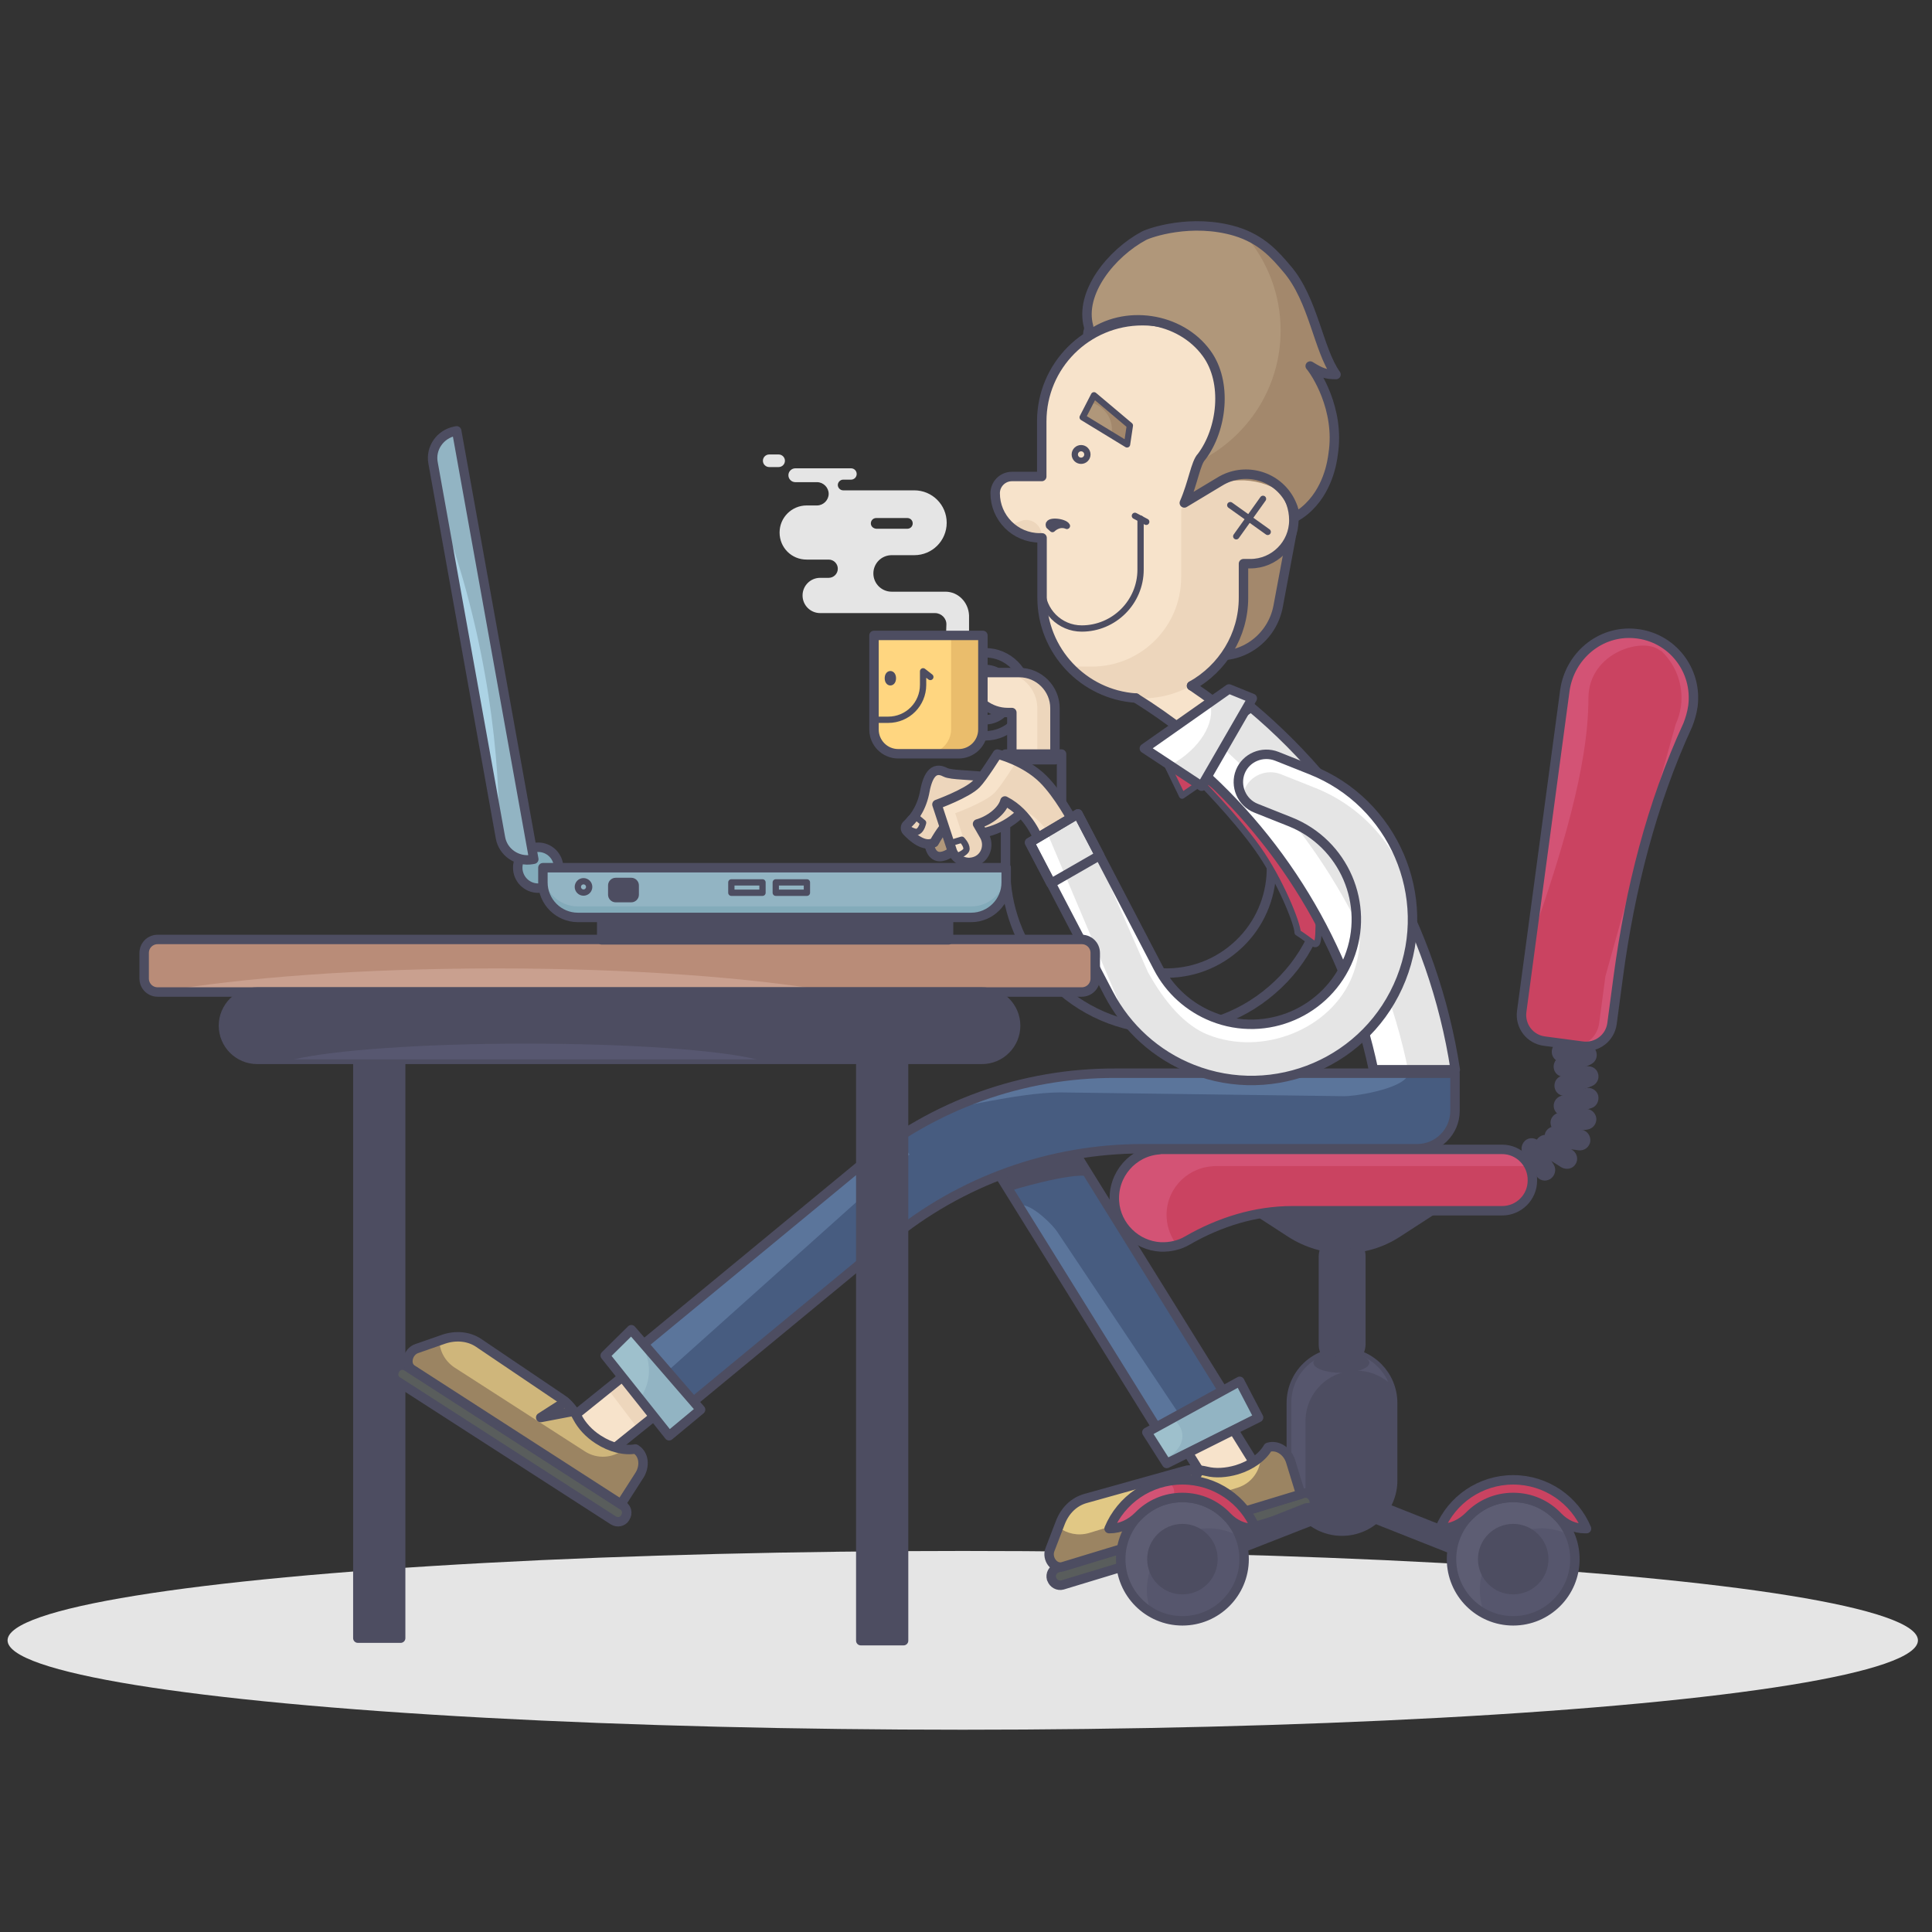 <?xml version="1.0" encoding="UTF-8" standalone="no"?>
<!DOCTYPE svg PUBLIC "-//W3C//DTD SVG 1.1//EN" "http://www.w3.org/Graphics/SVG/1.1/DTD/svg11.dtd">
<svg width="100%" height="100%" viewBox="0 0 1000 1000" version="1.1" xmlns="http://www.w3.org/2000/svg" xmlns:xlink="http://www.w3.org/1999/xlink" xml:space="preserve" xmlns:serif="http://www.serif.com/" style="fill-rule:evenodd;clip-rule:evenodd;stroke-linecap:round;stroke-linejoin:round;stroke-miterlimit:10;">
    <rect x="0" y="0" width="1000" height="1000" fill="#333333" stroke="none"/>
    <g id="XMLID_173_" transform="matrix(1.629,0,0,1.629,-316.182,-308.528)">
        <ellipse cx="500" cy="710.6" rx="303.5" ry="28.4" style="fill:rgb(229,229,229);"/>
    </g>
    <g id="XMLID_12_" transform="matrix(1.629,0,0,1.629,-316.182,-308.528)">
        <path d="M620.5,675.9C629.4,675.9 636.6,668.7 636.6,659.8L636.6,635.2C636.6,626.3 629.4,619.1 620.5,619.1C611.6,619.1 604.4,626.3 604.4,635.2L604.4,659.8C604.4,668.7 611.6,675.9 620.5,675.9Z" style="fill:none;fill-rule:nonzero;stroke:rgb(77,77,97);stroke-width:3px;"/>
    </g>
    <g id="XMLID_83_" transform="matrix(1.629,0,0,1.629,-316.182,-308.528)">
        <path d="M620.5,675.9C629.4,675.9 636.6,668.7 636.6,659.8L636.6,635.2C636.6,626.3 629.4,619.1 620.5,619.1C611.6,619.1 604.4,626.3 604.4,635.2L604.4,659.8C604.4,668.7 611.6,675.9 620.5,675.9Z" style="fill:rgb(77,77,97);fill-rule:nonzero;"/>
    </g>
    <g id="XMLID_169_" transform="matrix(1.629,0,0,1.629,-316.182,-308.528)">
        <path d="M608.9,665.6L608.9,641C608.9,632.1 616.1,624.9 625,624.9C628.9,624.9 632.4,626.3 635.2,628.5C632.7,622.9 627.1,619 620.5,619C611.6,619 604.4,626.2 604.4,635.1L604.4,659.7C604.4,664.8 606.7,669.3 610.4,672.2C609.4,670.3 608.9,668 608.9,665.6Z" style="fill:rgb(86,86,109);fill-rule:nonzero;"/>
    </g>
    <g id="XMLID_162_" transform="matrix(1.629,0,0,1.629,-316.182,-308.528)">
        <ellipse cx="620.3" cy="622.4" rx="8.9" ry="3.2" style="fill:rgb(77,77,97);"/>
    </g>
    <g id="XMLID_159_" transform="matrix(1.629,0,0,1.629,-316.182,-308.528)">
        <path d="M620.5,622.4C623.8,622.4 626.5,619.7 626.5,616.4L626.5,588.7C626.5,585.9 624.2,583.6 621.4,583.6L619.7,583.6C616.9,583.6 614.6,585.9 614.6,588.7L614.6,616.4C614.5,619.7 617.2,622.4 620.5,622.4Z" style="fill:rgb(77,77,97);fill-rule:nonzero;"/>
    </g>
    <g id="XMLID_11_" transform="matrix(1.629,0,0,1.629,-316.182,-308.528)">
        <path d="M620.5,622.4C623.8,622.4 626.5,619.7 626.5,616.4L626.5,588.6C626.5,585.8 624.3,583.6 621.5,583.6L619.6,583.6C616.8,583.6 614.6,585.8 614.6,588.6L614.6,616.4C614.5,619.7 617.2,622.4 620.5,622.4Z" style="fill:none;fill-rule:nonzero;stroke:rgb(77,77,97);stroke-width:3px;"/>
    </g>
    <g id="XMLID_121_" transform="matrix(1.629,0,0,1.629,-316.182,-308.528)">
        <path d="M494.5,377.4L477.4,377.4C474.2,377.4 471.6,374.8 471.6,371.6C471.6,368.4 474.2,365.8 477.4,365.8L484.6,365.8C490.3,365.8 494.9,361.2 494.9,355.5C494.9,349.8 490.3,345.2 484.6,345.2L462,345.2C461.1,345.2 460.3,344.4 460.3,343.5C460.3,342.6 461.1,341.8 462,341.8L464.5,341.8C465.5,341.8 466.3,341 466.3,340C466.3,339 465.5,338.2 464.5,338.2L446.8,338.2C445.6,338.2 444.6,339.2 444.6,340.4C444.6,341.6 445.6,342.6 446.8,342.6L453.7,342.6C455.7,342.6 457.4,344.3 457.4,346.3C457.4,348.3 455.7,350 453.7,350L450.4,350C445.7,350 441.8,353.8 441.8,358.6C441.8,363.4 445.6,367.2 450.4,367.2L457.4,367.2C459,367.2 460.3,368.5 460.3,370.1C460.3,371.7 459,373 457.4,373L454.7,373C451.6,373 449.1,375.5 449.1,378.6C449.1,381.7 451.6,384.2 454.7,384.2L491.2,384.2C493.2,384.2 494.9,385.9 494.8,387.9L494.7,390.7L502,390.7L502,384.9C501.8,380.7 498.5,377.4 494.5,377.4ZM470.8,355.7C470.8,354.8 471.5,354 472.5,354L482.4,354C483.3,354 484.1,354.7 484.1,355.7C484.1,356.6 483.4,357.4 482.4,357.4L472.5,357.4C471.5,357.3 470.8,356.6 470.8,355.7Z" style="fill:rgb(229,229,229);fill-rule:nonzero;"/>
    </g>
    <g id="XMLID_164_" transform="matrix(1.629,0,0,1.629,-316.182,-308.528)">
        <path d="M441.5,337.8L438.5,337.8C437.4,337.8 436.5,336.9 436.5,335.8C436.5,334.7 437.4,333.8 438.5,333.8L441.5,333.8C442.6,333.8 443.5,334.7 443.5,335.8C443.5,336.9 442.6,337.8 441.5,337.8Z" style="fill:rgb(229,229,229);fill-rule:nonzero;"/>
    </g>
    <g id="XMLID_143_">
        <g id="XMLID_4_" transform="matrix(1.629,0,0,1.629,-316.182,-308.528)">
            <path d="M682.2,562.9L678,556C677.1,554.5 677.6,552.5 679.1,551.5C680.6,550.6 682.6,551.1 683.6,552.6L687.8,559.5C688.7,561 688.2,563 686.7,564C685.1,565 683.1,564.5 682.2,562.9Z" style="fill:rgb(77,77,97);fill-rule:nonzero;"/>
        </g>
        <g transform="matrix(1.629,0,0,1.629,-316.182,-308.528)">
            <path d="M690.2,560.3L683.4,556C681.9,555 681.4,553 682.4,551.5C683.4,550 685.4,549.5 686.9,550.5L693.7,554.8C695.2,555.8 695.7,557.8 694.7,559.3C693.8,560.8 691.8,561.2 690.2,560.3Z" style="fill:rgb(77,77,97);fill-rule:nonzero;"/>
        </g>
        <g transform="matrix(1.629,0,0,1.629,-316.182,-308.528)">
            <path d="M695.7,554.9L687.7,553.8C685.9,553.6 684.7,551.9 684.9,550.1C685.1,548.3 686.8,547.1 688.6,547.3L696.6,548.4C698.4,548.6 699.6,550.3 699.4,552.1C699.1,553.9 697.5,555.1 695.7,554.9Z" style="fill:rgb(77,77,97);fill-rule:nonzero;"/>
        </g>
        <g transform="matrix(1.629,0,0,1.629,-316.182,-308.528)">
            <path d="M698.5,548.3L690.5,549.4C688.7,549.7 687.1,548.4 686.8,546.6C686.5,544.8 687.8,543.2 689.6,542.9L697.6,541.8C699.4,541.5 701,542.8 701.3,544.6C701.5,546.4 700.3,548 698.5,548.3Z" style="fill:rgb(77,77,97);fill-rule:nonzero;"/>
        </g>
        <g transform="matrix(1.629,0,0,1.629,-316.182,-308.528)">
            <path d="M699.7,541.5L692,543.9C690.3,544.4 688.5,543.5 687.9,541.7C687.4,540 688.3,538.2 690.1,537.6L697.8,535.2C699.5,534.7 701.3,535.6 701.9,537.4C702.3,539.2 701.4,541 699.7,541.5Z" style="fill:rgb(77,77,97);fill-rule:nonzero;"/>
        </g>
        <g transform="matrix(1.629,0,0,1.629,-316.182,-308.528)">
            <path d="M699.9,534.5L692.4,537.4C690.7,538 688.8,537.2 688.2,535.5C687.6,533.8 688.4,531.9 690.1,531.3L697.6,528.4C699.3,527.8 701.2,528.6 701.8,530.3C702.4,532 701.6,533.8 699.9,534.5Z" style="fill:rgb(77,77,97);fill-rule:nonzero;"/>
        </g>
        <g transform="matrix(1.629,0,0,1.629,-316.182,-308.528)">
            <path d="M699.7,527.5L692.5,531.2C690.9,532 688.9,531.4 688.1,529.8C687.3,528.2 687.9,526.2 689.5,525.4L696.7,521.7C698.3,520.9 700.3,521.5 701.1,523.1C701.9,524.7 701.3,526.7 699.7,527.5Z" style="fill:rgb(77,77,97);fill-rule:nonzero;"/>
        </g>
        <g id="XMLID_3_" transform="matrix(1.629,0,0,1.629,-316.182,-308.528)">
            <path d="M699.1,522.8L691.9,526.5C690.3,527.3 688.3,526.7 687.5,525.1C686.7,523.5 687.3,521.5 688.9,520.7L696.1,517C697.7,516.2 699.7,516.8 700.5,518.4C701.3,520 700.7,522 699.1,522.8Z" style="fill:rgb(77,77,97);fill-rule:nonzero;"/>
        </g>
    </g>
    <g id="XMLID_112_" transform="matrix(1.629,0,0,1.629,-316.182,-308.528)">
        <path d="M507.1,396.8C499.8,396.8 493.9,402.7 493.9,410C493.9,417.3 499.8,423.2 507.1,423.2C514.4,423.2 520.3,417.3 520.3,410C520.3,402.7 514.4,396.8 507.1,396.8ZM507.1,418.1C502.7,418.1 499.1,414.5 499.1,410.1C499.1,405.7 502.7,402.1 507.1,402.1C511.5,402.1 515.1,405.7 515.1,410.1C515.1,414.5 511.5,418.1 507.1,418.1Z" style="fill:none;fill-rule:nonzero;stroke:rgb(77,77,97);stroke-width:3px;"/>
    </g>
    <g id="XMLID_105_" transform="matrix(1.629,0,0,1.629,-316.182,-308.528)">
        <path d="M518,403.1L506.6,403.1C503.6,403.1 501.6,406.3 503.1,409C505.2,413 509.5,415.8 514.4,415.8L515.7,415.8L515.7,430.8L529.4,430.8L529.4,414.4C529.3,408.2 524.2,403.1 518,403.1Z" style="fill:rgb(247,227,203);fill-rule:nonzero;"/>
    </g>
    <g id="XMLID_114_" transform="matrix(1.629,0,0,1.629,-316.182,-308.528)">
        <path d="M518,403.1L512.3,403.1C518.6,403.1 523.7,408.2 523.7,414.5L523.7,430.9L529.4,430.9L529.4,414.5C529.3,408.2 524.2,403.1 518,403.1Z" style="fill:rgb(237,214,188);fill-rule:nonzero;"/>
    </g>
    <g id="XMLID_108_" transform="matrix(1.629,0,0,1.629,-316.182,-308.528)">
        <path d="M518,403.1L505.1,403.1C503,403.1 501.6,405.1 502.2,407C503.9,412.1 508.7,415.8 514.3,415.8L515.6,415.8L515.6,430.8L529.3,430.8L529.3,414.4C529.3,408.2 524.2,403.1 518,403.1Z" style="fill:none;fill-rule:nonzero;stroke:rgb(77,77,97);stroke-width:3px;"/>
    </g>
    <g id="XMLID_5_" transform="matrix(1.629,0,0,1.629,-316.182,-308.528)">
        <path d="M479.5,428.9L498.7,428.9C502.9,428.9 506.4,425.5 506.4,421.2L506.4,391.3L471.8,391.3L471.8,421.2C471.8,425.4 475.2,428.9 479.5,428.9Z" style="fill:rgb(255,214,128);fill-rule:nonzero;"/>
    </g>
    <g id="XMLID_93_" transform="matrix(1.629,0,0,1.629,-316.182,-308.528)">
        <path d="M471.8,418.1L476.3,418.1C482.5,418.1 487.4,413.1 487.4,407L487.4,402.7L489.7,404.5" style="fill:none;fill-rule:nonzero;stroke:rgb(77,77,97);stroke-width:2px;"/>
    </g>
    <g id="XMLID_122_" transform="matrix(1.629,0,0,1.629,-316.182,-308.528)">
        <path d="M496.3,391.2L496.3,421.1C496.3,425.3 492.9,428.8 488.6,428.8L498.6,428.8C502.8,428.8 506.3,425.4 506.3,421.1L506.3,391.2L496.3,391.2Z" style="fill:rgb(234,189,108);fill-rule:nonzero;"/>
    </g>
    <g id="XMLID_104_" transform="matrix(1.629,0,0,1.629,-316.182,-308.528)">
        <path d="M479.5,428.9L498.7,428.9C502.9,428.9 506.4,425.5 506.4,421.2L506.4,391.3L471.8,391.3L471.8,421.2C471.8,425.4 475.2,428.9 479.5,428.9Z" style="fill:none;fill-rule:nonzero;stroke:rgb(77,77,97);stroke-width:3px;"/>
    </g>
    <g id="XMLID_98_" transform="matrix(1.629,0,0,1.629,-316.182,-308.528)">
        <path d="M564.7,431.9L569.7,442.2L577.1,437.1L564.7,431.9Z" style="fill:rgb(202,67,97);fill-rule:nonzero;"/>
    </g>
    <g id="XMLID_101_" transform="matrix(1.629,0,0,1.629,-316.182,-308.528)">
        <path d="M564.7,431.9L569.7,442.2L577.1,437.1L564.7,431.9Z" style="fill:none;fill-rule:nonzero;stroke:rgb(77,77,97);stroke-width:2px;"/>
    </g>
    <g id="XMLID_79_" transform="matrix(-1.384,0.86,-0.86,-1.384,1901.96,1068.96)">
        <rect x="552.1" y="562.9" width="16.1" height="108.1" style="fill:rgb(247,227,203);"/>
    </g>
    <g id="XMLID_49_" transform="matrix(-1.384,0.86,-0.86,-1.384,1901.96,1068.96)">
        <rect x="552.1" y="562.9" width="16.1" height="108.1" style="fill:none;stroke:rgb(77,77,97);stroke-width:3px;"/>
    </g>
    <g id="XMLID_50_" transform="matrix(1.629,0,0,1.629,-316.182,-308.528)">
        <path d="M375.6,640L481.5,554.8L491.7,567.1L385.8,652.4L375.6,640Z" style="fill:rgb(247,227,203);fill-rule:nonzero;"/>
    </g>
    <g id="XMLID_138_" transform="matrix(1.629,0,0,1.629,-316.182,-308.528)">
        <path d="M387.2,630.7L396.9,643.5L406.5,636L396.8,622.9L387.2,630.7Z" style="fill:rgb(237,214,188);fill-rule:nonzero;"/>
    </g>
    <g id="XMLID_77_" transform="matrix(1.629,0,0,1.629,-316.182,-308.528)">
        <path d="M375.6,640L481.5,554.8L491.7,567.1L385.8,652.4L375.6,640Z" style="fill:none;fill-rule:nonzero;stroke:rgb(77,77,97);stroke-width:3px;"/>
    </g>
    <g id="XMLID_64_" transform="matrix(1.629,0,0,1.629,-316.182,-308.528)">
        <path d="M603.5,431.9L595.9,423.1C592.7,419.4 587.1,419 583.4,422.1C579.6,425.3 579.2,431 582.4,434.7L590,443.5C602,457.4 600.5,478.5 586.5,490.5C572.6,502.5 551.5,501 539.5,487C534.3,480.9 531.4,473.2 531.4,465.2L531.4,429L513.6,429L513.6,465.3C513.6,477.6 518,489.4 526,498.7C544.5,520.1 576.8,522.5 598.2,504C619.6,485.7 621.9,453.3 603.5,431.9Z" style="fill:none;fill-rule:nonzero;stroke:rgb(77,77,97);stroke-width:3px;"/>
    </g>
    <g id="XMLID_102_" transform="matrix(1.629,0,0,1.629,-316.182,-308.528)">
        <path d="M574.8,437.1C574.8,437.1 586.3,448.6 593.7,459C601,469.3 606.4,483 606.4,485.7C610.6,488.4 611.7,489.9 612.4,489.2C613.1,488.5 613.1,484.5 613.1,481C613.1,477.4 580.6,433.2 574.8,437.1Z" style="fill:rgb(202,67,97);fill-rule:nonzero;"/>
    </g>
    <g id="XMLID_103_" transform="matrix(1.629,0,0,1.629,-316.182,-308.528)">
        <path d="M574.8,437.1C574.8,437.1 586.3,448.6 593.7,459C601,469.3 606.4,483 606.4,485.7C610.6,488.4 611.7,489.9 612.4,489.2C613.1,488.5 613.1,484.5 613.1,481C613.1,477.4 580.6,433.2 574.8,437.1Z" style="fill:none;fill-rule:nonzero;stroke:rgb(77,77,97);stroke-width:2px;"/>
    </g>
    <g id="XMLID_135_" transform="matrix(1.629,0,0,1.629,-316.182,-308.528)">
        <path d="M609.8,669.3L531.7,693C530.3,693.4 528.8,692.6 528.3,691.2L528.2,691C527.8,689.6 528.6,688.1 530,687.6L608.1,663.9C609.5,663.5 611,664.3 611.5,665.7L611.6,665.9C612,667.4 611.2,668.9 609.8,669.3Z" style="fill:rgb(89,93,92);fill-rule:nonzero;"/>
    </g>
    <g id="XMLID_134_" transform="matrix(1.629,0,0,1.629,-316.182,-308.528)">
        <path d="M609.8,669.3L531.7,693C530.3,693.4 528.8,692.6 528.3,691.2L528.2,691C527.8,689.6 528.6,688.1 530,687.6L608.1,663.9C609.5,663.5 611,664.3 611.5,665.7L611.6,665.9C612,667.4 611.2,668.9 609.8,669.3Z" style="fill:none;fill-rule:nonzero;stroke:rgb(77,77,97);stroke-width:3px;"/>
    </g>
    <g id="XMLID_133_" transform="matrix(1.629,0,0,1.629,-316.182,-308.528)">
        <path d="M597.3,649.2L597,649.3C595.3,652.3 591.7,655 587.1,656.4C583.7,657.4 580.3,657.6 577.5,656.9C575,656.3 572.4,656.2 569.9,656.9L539.1,665.5C535.4,666.5 532.5,669.3 531,673.2L527.7,681.8C526.6,684.7 529.1,688 531.8,687.2L607.4,664.2L604.2,653.8C603.2,650.5 600.1,648.5 597.3,649.2Z" style="fill:rgb(155,132,98);fill-rule:nonzero;"/>
    </g>
    <g id="XMLID_132_" transform="matrix(1.629,0,0,1.629,-316.182,-308.528)">
        <path d="M531,673.3L530.5,674.7C533.1,676.7 536.6,677.5 540.1,676.5L587.3,662.1C591.8,660.7 594.6,656.7 594.7,652.2C592.8,654 590.2,655.5 587.2,656.4C583.8,657.4 580.4,657.6 577.6,656.9C575.1,656.3 572.5,656.2 570,656.9L539.2,665.5C535.4,666.5 532.5,669.3 531,673.3Z" style="fill:rgb(225,200,133);fill-rule:nonzero;"/>
    </g>
    <g id="XMLID_131_" transform="matrix(1.629,0,0,1.629,-316.182,-308.528)">
        <path d="M597.3,649.2L597,649.3C595.3,652.3 591.7,655 587.1,656.4C583.7,657.4 580.3,657.6 577.5,656.9C575,656.3 572.4,656.2 569.9,656.9L539.1,665.5C535.4,666.5 532.5,669.3 531,673.2L527.7,681.8C526.6,684.7 529.1,688 531.8,687.2L607.4,664.2L604.2,653.8C603.2,650.5 600.1,648.5 597.3,649.2Z" style="fill:none;fill-rule:nonzero;stroke:rgb(77,77,97);stroke-width:3px;"/>
    </g>
    <g id="XMLID_100_" transform="matrix(1.629,0,0,1.629,-316.182,-308.528)">
        <path d="M569.9,665.9L575.2,656.5L571.2,656.6L569.9,665.9Z" style="fill:none;fill-rule:nonzero;stroke:rgb(77,77,97);stroke-width:3px;"/>
    </g>
    <g id="XMLID_7_" transform="matrix(1.629,0,0,1.629,-316.182,-308.528)">
        <path d="M555,411.2C597.6,437.8 626.9,480.7 636.7,529.3L650.5,529.3C642.7,479.7 614.6,435.5 572.7,407.3" style="fill:rgb(247,227,203);fill-rule:nonzero;"/>
    </g>
    <g id="XMLID_10_" transform="matrix(1.629,0,0,1.629,-316.182,-308.528)">
        <path d="M638.1,581.1L649.2,573.9L593.1,573.9L604.2,581.1C614.6,587.8 627.8,587.8 638.1,581.1Z" style="fill:none;fill-rule:nonzero;stroke:rgb(77,77,97);stroke-width:3px;"/>
    </g>
    <g id="XMLID_2_" transform="matrix(1.629,0,0,1.629,-316.182,-308.528)">
        <path d="M638.1,581.1L649.2,573.9L593.1,573.9L604.2,581.1C614.6,587.8 627.8,587.8 638.1,581.1Z" style="fill:rgb(77,77,97);fill-rule:nonzero;"/>
    </g>
    <g id="XMLID_26_" transform="matrix(1.629,0,0,1.629,-316.182,-308.528)">
        <path d="M569.5,408.8C581,404 589.2,392.6 589.2,379.3L589.2,368.5L591.4,368.5C599,368.5 605.2,362.3 605.2,354.7C605.2,347.1 599.9,340 592.2,340L588.5,340.3L589.1,323.3C589.1,305.6 574.8,291.3 557.1,291.3C539.4,291.3 525.1,305.6 525.1,323.3L525.1,340.8L515.6,340.8C512.7,340.8 510.3,343.2 510.3,346.1C510.3,353.9 516.6,360.3 524.5,360.3L525.2,360.3L525.2,379.3C525.2,396.2 538.4,410.1 555,411.2" style="fill:rgb(247,227,203);fill-rule:nonzero;"/>
    </g>
    <g id="XMLID_1_" transform="matrix(1.629,0,0,1.629,-316.182,-308.528)">
        <path d="M671.4,554.6L563.5,554.6C563.1,554.6 562.8,554.6 562.4,554.7C554.1,555.3 547.6,562.6 548.2,571.2C548.7,578.9 555.1,585.2 562.9,585.6C566,585.7 568.9,585 571.3,583.6C581.5,577.7 592.9,574.1 604.8,574.1L671.4,574.1C676.7,574.1 681,569.8 681,564.5C681.1,559 676.7,554.6 671.4,554.6Z" style="fill:rgb(202,67,97);fill-rule:nonzero;"/>
    </g>
    <g id="XMLID_163_" transform="matrix(1.629,0,0,1.629,-316.182,-308.528)">
        <path d="M564.8,576.5C564.2,567.9 570.7,560.7 579,560C579.3,560 579.7,559.9 580.1,559.9L680.1,559.9C678.5,556.7 675.3,554.6 671.5,554.6L563.5,554.6C563.1,554.6 562.8,554.6 562.4,554.7C554.1,555.3 547.6,562.6 548.2,571.2C548.7,578.9 555.1,585.2 562.9,585.6C564.7,585.7 566.4,585.5 568,585C566.2,582.5 565,579.6 564.8,576.5Z" style="fill:rgb(211,83,117);fill-rule:nonzero;"/>
    </g>
    <g id="XMLID_39_" transform="matrix(1.629,0,0,1.629,-316.182,-308.528)">
        <path d="M671.4,554.6L563.5,554.6C563.1,554.6 562.8,554.6 562.4,554.7C554.1,555.3 547.6,562.6 548.2,571.2C548.7,578.9 555.1,585.2 562.9,585.6C566,585.7 568.9,585 571.3,583.6C581.5,577.7 592.9,574.1 604.8,574.1L671.4,574.1C676.7,574.1 681,569.8 681,564.5C681.1,559 676.7,554.6 671.4,554.6Z" style="fill:none;fill-rule:nonzero;stroke:rgb(77,77,97);stroke-width:3px;"/>
    </g>
    <g id="XMLID_15_" transform="matrix(-0.6,1.515,-1.515,-0.6,2145.41,218.733)">
        <rect x="641.8" y="659.1" width="7.4" height="32" style="fill:rgb(77,77,97);"/>
    </g>
    <g id="XMLID_20_" transform="matrix(1.629,0,0,1.629,-316.182,-308.528)">
        <path d="M584.8,684.4L582.1,677.6L608.4,667.2C610.3,666.5 612.4,667.4 613.2,669.3C613.9,671.2 613,673.3 611.1,674.1L584.8,684.4Z" style="fill:rgb(77,77,97);fill-rule:nonzero;"/>
    </g>
    <g id="XMLID_28_" transform="matrix(1.629,0,0,1.629,-316.182,-308.528)">
        <path d="M604.8,357.5L600.2,382.1C598.3,392 589.2,398.8 579.2,397.6L579.1,397.6L590.9,347.9L604.8,357.5Z" style="fill:rgb(163,136,108);fill-rule:nonzero;"/>
    </g>
    <g id="XMLID_36_" transform="matrix(1.629,0,0,1.629,-316.182,-308.528)">
        <path d="M604.8,357.5L600.2,382.1C598.3,392 589.2,398.8 579.2,397.6L579.1,397.6L590.9,347.9L604.8,357.5Z" style="fill:none;fill-rule:nonzero;stroke:rgb(77,77,97);stroke-width:3px;"/>
    </g>
    <g id="XMLID_35_" transform="matrix(1.629,0,0,1.629,-316.182,-308.528)">
        <path d="M525.1,362L525.1,359.7C525.1,356.5 522.3,354.1 519.2,354.7L515.5,356L525.1,362Z" style="fill:rgb(237,214,188);fill-rule:nonzero;"/>
    </g>
    <g id="XMLID_40_" transform="matrix(1.629,0,0,1.629,-316.182,-308.528)">
        <path d="M590.9,340.8L589.1,340.8L589.1,323.7C581.4,335.6 569.4,351.3 569.4,351.3L569.4,372.8C569.4,388.5 556.7,401.2 541,401.2L533.7,401.2C539.5,407.4 547.8,411.3 557,411.3C574.7,411.3 589,397 589,379.3L589,368.5L591.2,368.5C599.1,368.5 605.4,361.9 605,354C604.8,346.5 598.3,340.8 590.9,340.8Z" style="fill:rgb(237,214,188);fill-rule:nonzero;"/>
    </g>
    <g id="XMLID_46_" transform="matrix(1.629,0,0,1.629,-316.182,-308.528)">
        <path d="M572.7,407.3C582.5,401.8 589.2,391.4 589.2,379.3L589.2,368.5L591.4,368.5C599,368.5 605.2,362.3 605.2,354.7C605.2,347.1 599.9,340 592.2,340L588.5,340.3L589.1,323.3C589.1,305.6 574.8,291.3 557.1,291.3C539.4,291.3 525.1,305.6 525.1,323.3L525.1,340.8L515.6,340.8C512.7,340.8 510.3,343.2 510.3,346.1C510.3,353.9 516.6,360.3 524.5,360.3L525.2,360.3L525.2,379.3C525.2,396.2 538.4,410.1 555,411.2" style="fill:none;fill-rule:nonzero;stroke:rgb(77,77,97);stroke-width:3px;"/>
    </g>
    <g id="XMLID_24_" transform="matrix(1.629,0,0,1.629,-316.182,-308.528)">
        <circle cx="537.6" cy="333.8" r="2" style="fill:none;stroke:rgb(77,77,97);stroke-width:2px;stroke-linecap:butt;stroke-linejoin:miter;"/>
    </g>
    <g id="XMLID_31_" transform="matrix(1.629,0,0,1.629,-316.182,-308.528)">
        <path d="M556.5,354.2L556.5,370.4C556.5,380.7 548.1,389.1 537.8,389.1C530.8,389.1 525.2,383.4 525.2,376.5" style="fill:none;fill-rule:nonzero;stroke:rgb(77,77,97);stroke-width:2px;"/>
    </g>
    <g id="XMLID_30_" transform="matrix(1.629,0,0,1.629,-316.182,-308.528)">
        <path d="M554.7,353.3L558.3,355.2" style="fill:none;fill-rule:nonzero;stroke:rgb(77,77,97);stroke-width:2px;"/>
    </g>
    <g id="XMLID_32_" transform="matrix(1.629,0,0,1.629,-316.182,-308.528)">
        <path d="M541.7,315L538.1,322L552.2,330.6L553.1,324.6L541.7,315Z" style="fill:rgb(176,151,122);fill-rule:nonzero;"/>
    </g>
    <g id="XMLID_41_" transform="matrix(1.629,0,0,1.629,-316.182,-308.528)">
        <path d="M541.7,315L540.6,317.2C544.5,318.3 547.4,321.7 547.4,325.9C547.4,326.5 547.3,327.1 547.2,327.6L552.2,330.7L553.1,324.7L541.7,315Z" style="fill:rgb(163,136,108);fill-rule:nonzero;"/>
    </g>
    <g id="XMLID_23_" transform="matrix(1.629,0,0,1.629,-316.182,-308.528)">
        <path d="M541.7,315L538.1,322L552.2,330.6L553.1,324.6L541.7,315Z" style="fill:none;fill-rule:nonzero;stroke:rgb(77,77,97);stroke-width:2px;"/>
    </g>
    <g id="XMLID_22_" transform="matrix(1.629,0,0,1.629,-316.182,-308.528)">
        <path d="M610.4,305.7C613.8,307.8 615.3,308.4 618.6,308.4C612.9,300.4 611.5,284.7 603,274.8C599.2,270.3 594.9,265.4 586.7,262.9C572.6,258.7 559.3,263.4 557.6,264.3C547.3,269.8 537,282.4 540,293.2C540.3,294.4 539.3,295.2 540,296.1C551.3,287.5 569.1,290.1 577.5,301.7C584.2,310.9 582.4,325.9 575.9,334.5C574,336.4 573.2,342.8 570.4,349.2L577.9,344.6C585.6,339.9 597.2,341.3 603.6,347.7C604.7,349.6 605.4,351.6 605.7,353.6C606.5,353.1 607.5,352.5 608.7,351.5C616.1,345.3 617.4,335.9 617.7,333.5C619.9,319.3 612,307.5 610.4,305.7Z" style="fill:rgb(176,151,122);fill-rule:nonzero;"/>
    </g>
    <g id="XMLID_42_" transform="matrix(1.629,0,0,1.629,-316.182,-308.528)">
        <path d="M618.7,308.5C613,300.5 611.6,284.8 603.1,274.9C599.8,271 596.1,266.7 589.7,264.1C596.7,272.2 601,282.8 601,294.4C601,312.6 590.5,328.3 575.2,335.9C573.8,338.6 572.9,344 570.5,349.4L578,344.8C585.7,340.1 597.3,341.5 603.7,347.9C604.8,349.8 605.5,351.8 605.8,353.8C606.6,353.3 607.6,352.7 608.8,351.7C616.2,345.5 617.5,336.1 617.8,333.7C619.8,319.4 611.8,307.5 610.3,305.8C613.9,307.9 615.4,308.5 618.7,308.5Z" style="fill:rgb(163,136,108);fill-rule:nonzero;"/>
    </g>
    <g id="XMLID_33_" transform="matrix(1.629,0,0,1.629,-316.182,-308.528)">
        <path d="M610.4,305.7C613.8,307.8 615.3,308.4 618.6,308.4C612.9,300.4 611.5,284.7 603,274.8C599.2,270.3 594.9,265.4 586.7,262.9C572.6,258.7 559.3,263.4 557.6,264.3C547.3,269.8 537,282.4 540,293.2C540.3,294.4 539.3,295.2 540,296.1C551.3,287.5 569.1,290.1 577.5,301.7C584.2,310.9 582.4,325.9 575.9,334.5C574,336.4 573.2,342.8 570.4,349.2L581.7,342.4C589.2,337.8 599.1,340.2 603.6,347.8C604.7,349.7 605.4,351.7 605.7,353.7C606.5,353.2 607.5,352.6 608.7,351.6C616.1,345.4 617.4,336 617.7,333.6C619.9,319.3 612,307.5 610.4,305.7Z" style="fill:none;fill-rule:nonzero;stroke:rgb(77,77,97);stroke-width:3px;"/>
    </g>
    <g id="XMLID_25_" transform="matrix(1.629,0,0,1.629,-316.182,-308.528)">
        <path d="M585,349.9L596.9,358.4" style="fill:none;fill-rule:nonzero;stroke:rgb(77,77,97);stroke-width:2px;"/>
    </g>
    <g id="XMLID_29_" transform="matrix(1.629,0,0,1.629,-316.182,-308.528)">
        <path d="M595.4,347.9L586.9,359.8" style="fill:none;fill-rule:nonzero;stroke:rgb(77,77,97);stroke-width:2px;"/>
    </g>
    <g id="XMLID_38_" transform="matrix(1.629,0,0,1.629,-316.182,-308.528)">
        <path d="M527.4,356.5L528.5,357.5C528.5,357.5 530.5,355.4 533.1,356.5C532.4,355.1 526.6,354.4 527.4,356.5Z" style="fill:none;fill-rule:nonzero;stroke:rgb(77,77,97);stroke-width:2px;"/>
    </g>
    <g id="XMLID_71_" transform="matrix(1.629,0,0,1.629,-316.182,-308.528)">
        <path d="M555,411.2C597.6,437.8 626.9,480.7 636.7,529.3L650.5,529.3C642.7,479.7 614.6,435.5 572.7,407.3" style="fill:none;fill-rule:nonzero;stroke:rgb(77,77,97);stroke-width:3px;"/>
    </g>
    <g id="XMLID_78_" transform="matrix(-0.86,-1.384,1.384,-0.86,219.174,1926.07)">
        <rect x="487.6" y="582.3" width="116.1" height="24.1" style="fill:rgb(71,92,128);"/>
    </g>
    <g id="XMLID_146_" transform="matrix(1.629,0,0,1.629,-316.182,-308.528)">
        <path d="M516.8,571.6L560.9,641.9C563.7,640.1 572.2,644 570.4,641.2L530.1,580.9C528.3,578.1 520.6,570.8 517.7,572.6L516.8,571.6Z" style="fill:rgb(105,135,175);fill-opacity:0.57;fill-rule:nonzero;"/>
    </g>
    <g id="XMLID_137_" transform="matrix(1.629,0,0,1.629,-316.182,-308.528)">
        <path d="M514.9,567.8C514.9,567.8 533.8,561.9 540.3,563.1C533.7,550.4 531.3,547.9 531.3,547.9L506,556.1L514.9,567.8Z" style="fill:rgb(77,77,97);fill-rule:nonzero;"/>
    </g>
    <g id="XMLID_43_" transform="matrix(-0.86,-1.384,1.384,-0.86,219.174,1926.07)">
        <rect x="487.6" y="582.3" width="116.1" height="24.1" style="fill:none;stroke:rgb(77,77,97);stroke-width:3px;"/>
    </g>
    <g id="XMLID_76_" transform="matrix(1.629,0,0,1.629,-316.182,-308.528)">
        <path d="M468.1,559.2L391,622.8L406.3,641.4L476.7,583.3C499.3,564.6 527.8,554.4 557.1,554.4L644.4,554.4C651,554.4 656.4,549 656.4,542.4L656.4,530.4L548.4,530.4C519.1,530.3 490.7,540.5 468.1,559.2Z" style="fill:rgb(71,92,128);fill-rule:nonzero;"/>
    </g>
    <g id="XMLID_174_" transform="matrix(1.629,0,0,1.629,-316.182,-308.528)">
        <path d="M395.8,618.8L402.6,628.3L483.1,556.2L479,551.1C475.2,553.6 471.6,556.3 468.1,559.2L395.8,618.8Z" style="fill:rgb(105,135,175);fill-opacity:0.57;fill-rule:nonzero;"/>
    </g>
    <g id="XMLID_140_" transform="matrix(1.629,0,0,1.629,-316.182,-308.528)">
        <path d="M531,536.5L621.1,537.7C625.8,537.7 641.6,534.9 641.6,530.2L548.6,530.2C539,530.2 508.8,534.9 497.7,540.9C494.8,542.5 517.5,536.5 531,536.5Z" style="fill:rgb(105,135,175);fill-opacity:0.57;fill-rule:nonzero;"/>
    </g>
    <g id="XMLID_48_" transform="matrix(1.629,0,0,1.629,-316.182,-308.528)">
        <path d="M468.1,559.2L391,622.8L406.3,641.4L476.7,583.3C499.3,564.6 527.8,554.4 557.1,554.4L644.4,554.4C651,554.4 656.4,549 656.4,542.4L656.4,530.4L548.4,530.4C519.1,530.3 490.7,540.5 468.1,559.2Z" style="fill:none;fill-rule:nonzero;stroke:rgb(77,77,97);stroke-width:3px;"/>
    </g>
    <g id="XMLID_37_" transform="matrix(1.629,0,0,1.629,-316.182,-308.528)">
        <path d="M656.5,529.3C649.6,484.3 626.3,443.2 591.6,414.1L569.7,429.3C600.8,454.7 622.3,490.1 630.5,529.3L656.5,529.3Z" style="fill:rgb(229,229,229);fill-rule:nonzero;"/>
    </g>
    <g id="XMLID_123_" transform="matrix(1.629,0,0,1.629,-316.182,-308.528)">
        <path d="M630.5,529.3L641.5,529.3C633,487.9 610.6,450.4 578.3,423.3L569.7,429.3C600.8,454.6 622.3,490.1 630.5,529.3Z" style="fill:white;fill-rule:nonzero;"/>
    </g>
    <g id="XMLID_47_" transform="matrix(1.629,0,0,1.629,-316.182,-308.528)">
        <path d="M656.5,529.3C649.6,484.3 626.3,443.2 591.6,414.1L569.7,429.3C600.8,454.7 622.3,490.1 630.5,529.3L656.5,529.3Z" style="fill:none;fill-rule:nonzero;stroke:rgb(77,77,97);stroke-width:3px;"/>
    </g>
    <g id="XMLID_95_" transform="matrix(1.629,0,0,1.629,-316.182,-308.528)">
        <path d="M496.7,459.9C496.7,459.9 488.4,466.8 489.1,452.6C489.4,446.1 497.9,446.3 497.9,446.3L498.8,452.4L496.7,459.9Z" style="fill:rgb(176,151,122);fill-rule:nonzero;"/>
    </g>
    <g id="XMLID_94_" transform="matrix(1.629,0,0,1.629,-316.182,-308.528)">
        <path d="M496.7,459.9C496.7,459.9 488.4,466.8 489.1,452.6C489.4,446.1 497.9,446.3 497.9,446.3L498.8,452.4L496.7,459.9Z" style="fill:none;fill-rule:nonzero;stroke:rgb(77,77,97);stroke-width:3px;"/>
    </g>
    <g id="XMLID_60_" transform="matrix(1.629,0,0,1.629,-316.182,-308.528)">
        <path d="M521.2,444.5C517.2,450.1 511,453.7 504.1,454.4C498.9,454.9 499,442.9 490.9,457.1C487.7,458.8 483.9,455.4 482.2,453.4C481.7,452.8 481.7,451.9 482.3,451.4C483.8,450.1 486.6,447 487.9,441.6C488.8,436.4 490.5,432.6 494.6,434.8C498.2,436.7 520.6,434 521.2,444.5Z" style="fill:rgb(237,214,188);fill-rule:nonzero;"/>
    </g>
    <g id="XMLID_91_" transform="matrix(1.629,0,0,1.629,-316.182,-308.528)">
        <path d="M521.2,444.5C517.2,450.1 511,453.7 504.1,454.4C498.9,454.9 499,442.9 490.9,457.1C487.7,458.8 484,455.4 482.2,453.5C481.6,452.9 481.7,451.9 482.3,451.4C483.9,450 486.6,447 487.8,441.6C488.7,436.4 490.4,432.6 494.5,434.8C498.2,436.7 520.6,434 521.2,444.5Z" style="fill:none;fill-rule:nonzero;stroke:rgb(77,77,97);stroke-width:3px;"/>
    </g>
    <g id="XMLID_89_" transform="matrix(1.629,0,0,1.629,-316.182,-308.528)">
        <path d="M524.1,456.3C524.1,456.3 521.2,447.9 513.4,443.9C512.6,447 508.6,450.1 504.7,451.2L506.9,455C508.6,458.1 507.2,462 503.9,463.1C501,464.1 497.9,462.7 496.7,459.9L491.8,445C491.8,445 501.4,441.5 504.3,438.5C506.3,436.5 511,429 511,429C511,429 519.7,431.1 525.6,437C530.5,441.9 534.9,450.2 534.9,450.2L524.1,456.3Z" style="fill:rgb(237,214,188);fill-rule:nonzero;"/>
    </g>
    <g id="XMLID_117_">
        <g id="XMLID_119_" transform="matrix(1.629,0,0,1.629,-316.182,-308.528)">
            <path d="M502.5,462.7L497.6,447.8C497.6,447.8 507.2,444.3 510.1,441.3C512.1,439.3 516.8,431.8 516.8,431.8C516.8,431.8 518.1,432.1 520.1,432.9C515.4,430.1 510.9,429 510.9,429C510.9,429 506.2,436.5 504.2,438.5C501.2,441.4 491.7,445 491.7,445L496.6,459.9C497.6,462.4 500.2,463.8 502.8,463.3C502.7,463.1 502.6,462.9 502.5,462.7Z" style="fill:rgb(247,227,203);fill-rule:nonzero;"/>
        </g>
        <g id="XMLID_120_" transform="matrix(1.629,0,0,1.629,-316.182,-308.528)">
            <path d="M519.2,446.7C519.1,447.1 518.9,447.5 518.7,447.9C522.5,451.9 524.1,456.3 524.1,456.3L527.5,454.4C525.8,451.8 523.1,448.7 519.2,446.7Z" style="fill:rgb(247,227,203);fill-rule:nonzero;"/>
        </g>
    </g>
    <g id="XMLID_90_" transform="matrix(1.629,0,0,1.629,-316.182,-308.528)">
        <path d="M524.1,456.3C524.1,456.3 521.2,447.9 513.4,443.9C512.6,447 508.6,450.1 504.7,451.2L506.9,455C508.6,458.1 507.2,462 503.9,463.1C501,464.1 497.9,462.7 496.7,459.9L491.8,445C491.8,445 501.4,441.5 504.3,438.5C506.3,436.5 511,429 511,429C511,429 519.7,431.1 525.6,437C530.5,441.9 534.9,450.2 534.9,450.2L524.1,456.3Z" style="fill:none;fill-rule:nonzero;stroke:rgb(77,77,97);stroke-width:3px;"/>
    </g>
    <g id="XMLID_92_" transform="matrix(1.629,0,0,1.629,-316.182,-308.528)">
        <path d="M496.7,457.1L499.7,456.2C499.7,456.2 501.2,457.7 501.2,459.1C501.2,460.5 497.7,461.6 497.7,461.6C497.7,461.6 495.4,458.3 496.7,457.1Z" style="fill:none;fill-rule:nonzero;stroke:rgb(77,77,97);stroke-width:2px;"/>
    </g>
    <g id="XMLID_106_" transform="matrix(1.629,0,0,1.629,-316.182,-308.528)">
        <path d="M485,448.8L487.4,450.8C487.4,450.8 487,452.9 485.8,453.6C484.7,454.3 481.8,452.1 481.8,452.1C481.8,452.1 483.3,448.4 485,448.8Z" style="fill:none;fill-rule:nonzero;stroke:rgb(77,77,97);stroke-width:2px;"/>
    </g>
    <g id="XMLID_74_" transform="matrix(1.629,0,0,1.629,-316.182,-308.528)">
        <path d="M536.6,448L562.1,496.9C565.8,504 571.9,509.5 579.4,512.5C596.5,519.3 615.9,510.9 622.7,493.8C629.5,476.7 621.1,457.3 604,450.5L593.2,446.2C588.6,444.4 586.4,439.1 588.2,434.6C590,430.1 595.2,427.9 599.8,429.7L610.6,434C636.9,444.4 649.7,474.2 639.3,500.4C628.9,526.7 599.1,539.5 572.9,529.1C561.5,524.6 552.1,516.1 546.4,505.2L521.3,457.1L536.6,448Z" style="fill:rgb(229,229,229);fill-rule:nonzero;"/>
    </g>
    <g id="XMLID_6_" transform="matrix(1.629,0,0,1.629,-316.182,-308.528)">
        <path d="M543.5,461.2L536.6,448L521.2,457.1L528,470.1L543.5,461.2Z" style="fill:rgb(229,229,229);fill-rule:nonzero;"/>
    </g>
    <g id="XMLID_118_" transform="matrix(1.629,0,0,1.629,-316.182,-308.528)">
        <path d="M521.2,457.1L546.3,505.2C547.2,506.9 548.2,508.6 549.3,510.2C548.7,506.7 552.3,514.2 552.3,514.2L526.7,453.7L521.2,457.1Z" style="fill:white;fill-rule:nonzero;"/>
    </g>
    <g id="XMLID_116_" transform="matrix(1.629,0,0,1.629,-316.182,-308.528)">
        <path d="M543.5,461.2L536.6,448L521.2,457.1L528,470.1L543.5,461.2Z" style="fill:none;fill-rule:nonzero;stroke:rgb(77,77,97);stroke-width:3px;"/>
    </g>
    <g id="XMLID_13_">
        <g id="XMLID_107_" transform="matrix(1.629,0,0,1.629,-316.182,-308.528)">
            <path d="M589.5,440.3C591.3,435.8 596.5,433.6 601.1,435.4L611.9,439.7C627.3,445.8 638.1,458.6 642.3,473.5C639.5,456.3 628,440.9 610.7,434L599.9,429.7C595.3,427.9 590.2,430.1 588.3,434.6C587.2,437.3 587.5,440.3 589,442.6C589,441.8 589.2,441.1 589.5,440.3Z" style="fill:white;fill-rule:nonzero;"/>
        </g>
        <g id="XMLID_113_" transform="matrix(1.629,0,0,1.629,-316.182,-308.528)">
            <path d="M537.9,450.5L558.8,498.2C564.1,507.8 570.6,515.3 578,518.2C595.1,525 617,516.6 623.8,499.5C626.7,492.1 626.8,484.3 624.6,477.3C625.3,482.7 624.7,488.4 622.5,493.8C615.7,510.9 596.3,519.3 579.2,512.5C571.8,509.5 565.6,504 561.9,496.9L536.6,448" style="fill:white;fill-rule:nonzero;"/>
        </g>
    </g>
    <g id="XMLID_62_" transform="matrix(1.629,0,0,1.629,-316.182,-308.528)">
        <path d="M536.6,448L562.1,496.9C565.8,504 571.9,509.5 579.4,512.5C596.5,519.3 615.9,510.9 622.7,493.8C629.5,476.7 621.1,457.3 604,450.5L593.2,446.2C588.6,444.4 586.4,439.1 588.2,434.6C590,430.1 595.2,427.9 599.8,429.7L610.6,434C636.9,444.4 649.7,474.2 639.3,500.4C628.9,526.7 599.1,539.5 572.9,529.1C561.5,524.6 552.1,516.1 546.4,505.2L521.3,457.1L536.6,448Z" style="fill:none;fill-rule:nonzero;stroke:rgb(77,77,97);stroke-width:3px;"/>
    </g>
    <g id="XMLID_72_" transform="matrix(1.629,0,0,1.629,-316.182,-308.528)">
        <path d="M592,411.3L575.9,439.2L557.7,427.2L584.6,408.3L592,411.3Z" style="fill:rgb(229,229,229);fill-rule:nonzero;"/>
    </g>
    <g id="XMLID_115_" transform="matrix(1.629,0,0,1.629,-316.182,-308.528)">
        <path d="M578.5,412.6L557.7,427.2L565.9,432.6C566,432.5 566.1,432.5 566.2,432.4C575.3,427.4 580.5,418.9 578.5,412.6Z" style="fill:white;fill-rule:nonzero;"/>
    </g>
    <g id="XMLID_34_" transform="matrix(1.629,0,0,1.629,-316.182,-308.528)">
        <path d="M592,411.3L575.9,439.2L557.7,427.2L584.6,408.3L592,411.3Z" style="fill:none;fill-rule:nonzero;stroke:rgb(77,77,97);stroke-width:3px;"/>
    </g>
    <g id="XMLID_80_" transform="matrix(1.629,0,0,1.629,-316.182,-308.528)">
        <circle cx="569.8" cy="684.8" r="19.6" style="fill:rgb(86,86,109);"/>
    </g>
    <g id="XMLID_170_" transform="matrix(1.629,0,0,1.629,-316.182,-308.528)">
        <path d="M558.5,694.6C558.5,683.8 567.3,675 578.1,675C581.7,675 585.1,676 588,677.7C585.1,670.4 578,665.2 569.7,665.2C558.9,665.2 550.1,674 550.1,684.8C550.1,692 554,698.3 559.8,701.7C559,699.5 558.5,697.1 558.5,694.6Z" style="fill:rgb(102,102,124);fill-opacity:0.44;fill-rule:nonzero;"/>
    </g>
    <g id="XMLID_19_" transform="matrix(1.629,0,0,1.629,-316.182,-308.528)">
        <circle cx="569.8" cy="684.8" r="19.6" style="fill:none;stroke:rgb(77,77,97);stroke-width:3px;"/>
    </g>
    <g id="XMLID_18_" transform="matrix(1.629,0,0,1.629,-316.182,-308.528)">
        <circle cx="569.8" cy="684.8" r="9.7" style="fill:none;stroke:rgb(77,77,97);stroke-width:3px;"/>
    </g>
    <g id="XMLID_81_" transform="matrix(1.629,0,0,1.629,-316.182,-308.528)">
        <circle cx="569.8" cy="684.8" r="9.7" style="fill:rgb(77,77,97);"/>
    </g>
    <g id="XMLID_82_" transform="matrix(1.629,0,0,1.629,-316.182,-308.528)">
        <path d="M592.6,675.1C589.3,675.1 586.3,673.7 584,671.3C580.4,667.5 575.4,665.2 569.8,665.2C564.3,665.2 559.4,667.4 555.8,671.1C553.3,673.6 550.1,675.1 546.6,675.1L546.5,675.1C550.3,666 559.3,659.6 569.8,659.6C580.3,659.6 589.3,666 593.1,675.1L592.6,675.1Z" style="fill:rgb(202,67,97);fill-rule:nonzero;"/>
    </g>
    <g id="XMLID_167_" transform="matrix(1.629,0,0,1.629,-316.182,-308.528)">
        <path d="M563.7,660.3C555.9,662.2 549.6,667.8 546.5,675.1L546.6,675.1C550,675.1 553.2,673.8 555.5,671.4C557.5,669.3 561.6,667.6 564.9,666.6C567.8,665.7 568,661.5 565.1,660.5C564.8,660.3 564.2,660.2 563.7,660.3Z" style="fill:rgb(211,83,117);fill-rule:nonzero;"/>
    </g>
    <g id="XMLID_17_" transform="matrix(1.629,0,0,1.629,-316.182,-308.528)">
        <path d="M592.6,675.1C589.3,675.1 586.3,673.7 584,671.3C580.4,667.5 575.4,665.2 569.8,665.2C564.3,665.2 559.4,667.4 555.8,671.1C553.3,673.6 550.1,675.1 546.6,675.1L546.5,675.1C550.3,666 559.3,659.6 569.8,659.6C580.3,659.6 589.3,666 593.1,675.1L592.6,675.1Z" style="fill:none;fill-rule:nonzero;stroke:rgb(77,77,97);stroke-width:3px;"/>
    </g>
    <g id="XMLID_87_" transform="matrix(1.629,0,0,1.629,-316.182,-308.528)">
        <circle cx="674.9" cy="684.8" r="19.6" style="fill:rgb(86,86,109);"/>
    </g>
    <g id="XMLID_166_" transform="matrix(1.629,0,0,1.629,-316.182,-308.528)">
        <path d="M664.3,694.6C664.3,683.8 673.1,675 683.9,675C687.5,675 690.9,676 693.8,677.7C690.9,670.4 683.8,665.2 675.5,665.2C664.7,665.2 655.9,674 655.9,684.8C655.9,692 659.8,698.3 665.6,701.7C664.8,699.5 664.3,697.1 664.3,694.6Z" style="fill:rgb(102,102,124);fill-opacity:0.44;fill-rule:nonzero;"/>
    </g>
    <g id="XMLID_86_" transform="matrix(1.629,0,0,1.629,-316.182,-308.528)">
        <circle cx="674.9" cy="684.8" r="19.6" style="fill:none;stroke:rgb(77,77,97);stroke-width:3px;"/>
    </g>
    <g id="XMLID_57_" transform="matrix(1.629,0,0,1.629,-316.182,-308.528)">
        <rect x="307.8" y="523.2" width="13.6" height="186.7" style="fill:none;stroke:rgb(77,77,97);stroke-width:3px;"/>
    </g>
    <g id="XMLID_69_" transform="matrix(1.629,0,0,1.629,-316.182,-308.528)">
        <rect x="307.8" y="523.2" width="13.6" height="186.7" style="fill:rgb(77,77,97);"/>
    </g>
    <g id="XMLID_85_" transform="matrix(1.629,0,0,1.629,-316.182,-308.528)">
        <circle cx="674.9" cy="684.8" r="9.7" style="fill:none;stroke:rgb(77,77,97);stroke-width:3px;"/>
    </g>
    <g id="XMLID_14_" transform="matrix(1.629,0,0,1.629,-316.182,-308.528)">
        <path d="M697.7,675.1C694.4,675.1 691.4,673.7 689.1,671.3C685.5,667.5 680.5,665.2 674.9,665.2C669.4,665.2 664.5,667.4 660.9,671.1C658.4,673.6 655.2,675.1 651.7,675.1L651.6,675.1C655.4,666 664.4,659.6 674.9,659.6C685.4,659.6 694.4,666 698.2,675.1L697.7,675.1Z" style="fill:rgb(202,67,97);fill-rule:nonzero;"/>
    </g>
    <g id="XMLID_84_" transform="matrix(1.629,0,0,1.629,-316.182,-308.528)">
        <circle cx="674.9" cy="684.8" r="9.7" style="fill:rgb(77,77,97);"/>
    </g>
    <g id="XMLID_16_" transform="matrix(1.629,0,0,1.629,-316.182,-308.528)">
        <path d="M697.7,675.1C694.4,675.1 691.4,673.7 689.1,671.3C685.5,667.5 680.5,665.2 674.9,665.2C669.4,665.2 664.5,667.4 660.9,671.1C658.4,673.6 655.2,675.1 651.7,675.1L651.6,675.1C655.4,666 664.4,659.6 674.9,659.6C685.4,659.6 694.4,666 698.2,675.1L697.7,675.1Z" style="fill:none;fill-rule:nonzero;stroke:rgb(77,77,97);stroke-width:3px;"/>
    </g>
    <g id="XMLID_67_" transform="matrix(1.629,0,0,1.629,-316.182,-308.528)">
        <path d="M537.8,504.6L244.2,504.6C241.8,504.6 239.9,502.7 239.9,500.3L239.9,492.2C239.9,489.8 241.8,487.9 244.2,487.9L537.8,487.9C540.2,487.9 542.1,489.8 542.1,492.2L542.1,500.3C542.1,502.7 540.2,504.6 537.8,504.6Z" style="fill:rgb(185,140,120);fill-rule:nonzero;"/>
    </g>
    <g id="XMLID_124_" transform="matrix(1.629,0,0,1.629,-316.182,-308.528)">
        <path d="M351.9,497.1C309.2,497.1 270.8,500 244.5,504.6L459.4,504.6C433,500 394.6,497.1 351.9,497.1Z" style="fill:rgb(201,160,143);fill-rule:nonzero;"/>
    </g>
    <g id="XMLID_21_" transform="matrix(1.629,0,0,1.629,-316.182,-308.528)">
        <path d="M537.8,504.6L244.2,504.6C241.8,504.6 239.9,502.7 239.9,500.3L239.9,492.2C239.9,489.8 241.8,487.9 244.2,487.9L537.8,487.9C540.2,487.9 542.1,489.8 542.1,492.2L542.1,500.3C542.1,502.7 540.2,504.6 537.8,504.6Z" style="fill:none;fill-rule:nonzero;stroke:rgb(77,77,97);stroke-width:3px;"/>
    </g>
    <g id="XMLID_45_" transform="matrix(1.629,0,0,1.629,-316.182,-308.528)">
        <path d="M506.1,526L275.8,526C269.9,526 265.1,521.2 265.1,515.3C265.1,509.4 269.9,504.6 275.8,504.6L506.1,504.6C512,504.6 516.8,509.4 516.8,515.3C516.8,521.2 512,526 506.1,526Z" style="fill:none;fill-rule:nonzero;stroke:rgb(77,77,97);stroke-width:3px;"/>
    </g>
    <g id="XMLID_68_" transform="matrix(1.629,0,0,1.629,-316.182,-308.528)">
        <path d="M506.1,526L275.8,526C269.9,526 265.1,521.2 265.1,515.3C265.1,509.4 269.9,504.6 275.8,504.6L506.1,504.6C512,504.6 516.8,509.4 516.8,515.3C516.8,521.2 512,526 506.1,526Z" style="fill:rgb(77,77,97);fill-rule:nonzero;"/>
    </g>
    <g id="XMLID_147_" transform="matrix(1.629,0,0,1.629,-316.182,-308.528)">
        <path d="M361,521C328.1,521 299.9,523.1 287.5,526L434.5,526C422.1,523 393.9,521 361,521Z" style="fill:rgb(87,87,112);fill-rule:nonzero;"/>
    </g>
    <g id="XMLID_65_" transform="matrix(1.629,0,0,1.629,-316.182,-308.528)">
        <circle cx="365.1" cy="465.1" r="6.5" style="fill:rgb(131,171,186);"/>
    </g>
    <g id="XMLID_55_" transform="matrix(1.629,0,0,1.629,-316.182,-308.528)">
        <circle cx="365.1" cy="465.1" r="6.5" style="fill:none;stroke:rgb(77,77,97);stroke-width:3px;"/>
    </g>
    <g id="XMLID_58_" transform="matrix(1.629,0,0,1.629,-316.182,-308.528)">
        <path d="M363.2,462.5L363.7,462.4L339.2,326.3L338.7,326.4C334,327.3 330.8,331.8 331.7,336.5L353.1,455.5C353.9,460.2 358.4,463.3 363.2,462.5Z" style="fill:rgb(146,180,195);fill-rule:nonzero;"/>
    </g>
    <g id="XMLID_75_" transform="matrix(1.629,0,0,1.629,-316.182,-308.528)">
        <path d="M352.7,453.4C352.7,437.9 351.3,421.1 348.2,403.8C345,385.7 340.3,368.7 334.7,353.7L352.7,453.4Z" style="fill:rgb(172,211,229);fill-rule:nonzero;"/>
    </g>
    <g id="XMLID_56_" transform="matrix(1.629,0,0,1.629,-316.182,-308.528)">
        <path d="M363.2,462.5L363.7,462.4L339.2,326.3L338.7,326.4C334,327.3 330.8,331.8 331.7,336.5L353.1,455.5C353.9,460.2 358.4,463.3 363.2,462.5Z" style="fill:none;fill-rule:nonzero;stroke:rgb(77,77,97);stroke-width:3px;"/>
    </g>
    <g id="XMLID_59_" transform="matrix(1.629,0,0,1.629,-316.182,-308.528)">
        <rect x="467.6" y="524" width="13.6" height="186.7" style="fill:none;stroke:rgb(77,77,97);stroke-width:3px;"/>
    </g>
    <g id="XMLID_70_" transform="matrix(1.629,0,0,1.629,-316.182,-308.528)">
        <rect x="467.6" y="524" width="13.6" height="186.7" style="fill:rgb(77,77,97);"/>
    </g>
    <g id="XMLID_63_" transform="matrix(1.629,0,0,1.629,-316.182,-308.528)">
        <path d="M377.7,480.9L502.7,480.9C508.8,480.9 513.8,475.9 513.8,469.8L513.8,465.1L366.6,465.1L366.6,469.8C366.6,475.9 371.6,480.9 377.7,480.9Z" style="fill:rgb(146,180,195);fill-rule:nonzero;"/>
    </g>
    <g id="XMLID_73_" transform="matrix(1.629,0,0,1.629,-316.182,-308.528)">
        <path d="M502.7,477.4L377.7,477.4C371.6,477.4 366.6,472.4 366.6,466.3L366.6,469.8C366.6,475.9 371.6,480.9 377.7,480.9L502.7,480.9C508.8,480.9 513.8,475.9 513.8,469.8L513.8,466.3C513.8,472.4 508.8,477.4 502.7,477.4Z" style="fill:rgb(131,171,186);fill-rule:nonzero;"/>
    </g>
    <g id="XMLID_44_" transform="matrix(1.629,0,0,1.629,-316.182,-308.528)">
        <path d="M377.7,480.9L502.7,480.9C508.8,480.9 513.8,475.9 513.8,469.8L513.8,465.1L366.6,465.1L366.6,469.8C366.6,475.9 371.6,480.9 377.7,480.9Z" style="fill:none;fill-rule:nonzero;stroke:rgb(77,77,97);stroke-width:3px;"/>
    </g>
    <g id="XMLID_51_" transform="matrix(-1.629,-8.36745e-11,8.36745e-11,-1.629,1118.29,1269.85)">
        <rect x="385.1" y="480.9" width="110.2" height="7" style="fill:none;stroke:rgb(77,77,97);stroke-width:3px;"/>
    </g>
    <g id="XMLID_66_" transform="matrix(-1.629,-8.36745e-11,8.36745e-11,-1.629,1118.29,1269.85)">
        <rect x="385.1" y="480.9" width="110.2" height="7" style="fill:rgb(77,77,97);"/>
    </g>
    <g id="XMLID_52_" transform="matrix(-1.629,-7.30076e-11,7.30076e-11,-1.629,1134.91,1226.91)">
        <rect x="440.3" y="469.5" width="9.9" height="3.3" style="fill:none;stroke:rgb(77,77,97);stroke-width:2px;"/>
    </g>
    <g id="XMLID_54_" transform="matrix(-1.629,-7.42044e-11,7.42044e-11,-1.629,1088.95,1226.91)">
        <rect x="426.2" y="469.5" width="9.9" height="3.3" style="fill:none;stroke:rgb(77,77,97);stroke-width:2px;"/>
    </g>
    <g id="XMLID_53_" transform="matrix(1.629,0,0,1.629,-316.182,-308.528)">
        <circle cx="379.5" cy="471.2" r="1.8" style="fill:none;stroke:rgb(77,77,97);stroke-width:2px;"/>
    </g>
    <g id="XMLID_9_" transform="matrix(1.629,0,0,1.629,-316.182,-308.528)">
        <path d="M732,413.8C733.5,402.3 725.3,391.8 713.7,390.7C702.6,389.6 692.8,397.8 691.3,408.9L677.6,510.8C677,515.4 680.2,519.6 684.8,520.2L696.9,521.8C701.5,522.4 705.7,519.2 706.3,514.6L708.3,499.6C712,472.1 718.8,444.9 730.4,419.7C731.1,417.9 731.7,415.9 732,413.8Z" style="fill:rgb(202,67,97);fill-rule:nonzero;"/>
    </g>
    <g id="XMLID_158_" transform="matrix(1.629,0,0,1.629,-316.182,-308.528)">
        <path d="M704.2,499.6L702.2,514.6C701.7,518.1 699.1,520.9 695.8,521.6L696.9,521.7C701.5,522.3 705.7,519.1 706.3,514.5L708.3,499.5C712,472 718.8,444.8 730.4,419.6C731.2,417.8 731.8,415.8 732.1,413.8C733.6,402.3 725.4,391.8 713.8,390.7C712.5,390.6 711.1,390.6 709.9,390.7C721.5,391.9 729.7,402.4 728.2,413.8C727.9,415.9 727.3,417.8 726.5,419.6" style="fill:rgb(211,83,117);fill-rule:nonzero;"/>
    </g>
    <g id="XMLID_161_" transform="matrix(1.629,0,0,1.629,-316.182,-308.528)">
        <path d="M691.3,408.9L680.7,487.9C689.9,461.6 698.8,433.3 698.8,411.3C698.8,396.4 716.9,391.4 721.9,396.4C718.6,390.3 708.1,389.7 702.4,393C696.2,396.5 691.9,404 691.3,408.9Z" style="fill:rgb(211,83,117);fill-rule:nonzero;"/>
    </g>
    <g id="XMLID_109_" transform="matrix(1.629,0,0,1.629,-316.182,-308.528)">
        <path d="M732,413.8C733.5,402.3 725.3,391.8 713.7,390.7C702.6,389.6 692.8,397.8 691.3,408.9L677.6,510.8C677,515.4 680.2,519.6 684.8,520.2L696.9,521.8C701.5,522.4 705.7,519.2 706.3,514.6L708.3,499.6C712,472.1 718.8,444.9 730.4,419.7C731.1,417.9 731.7,415.9 732,413.8Z" style="fill:none;fill-rule:nonzero;stroke:rgb(77,77,97);stroke-width:3px;"/>
    </g>
    <g id="XMLID_130_" transform="matrix(1.629,0,0,1.629,-316.182,-308.528)">
        <path d="M389,672.5L320.4,628.3C319.1,627.5 318.8,625.8 319.6,624.6L319.7,624.4C320.5,623.1 322.2,622.8 323.4,623.6L392,667.8C393.3,668.6 393.6,670.3 392.8,671.5L392.7,671.7C392,672.9 390.3,673.3 389,672.5Z" style="fill:rgb(89,93,92);fill-rule:nonzero;"/>
    </g>
    <g id="XMLID_96_" transform="matrix(1.629,0,0,1.629,-316.182,-308.528)">
        <path d="M389,672.5L320.4,628.3C319.1,627.5 318.8,625.8 319.6,624.6L319.7,624.4C320.5,623.1 322.2,622.8 323.4,623.6L392,667.8C393.3,668.6 393.6,670.3 392.8,671.5L392.7,671.7C392,672.9 390.3,673.3 389,672.5Z" style="fill:none;fill-rule:nonzero;stroke:rgb(77,77,97);stroke-width:3px;"/>
    </g>
    <g id="XMLID_128_" transform="matrix(1.629,0,0,1.629,-316.182,-308.528)">
        <path d="M396.3,650L396,649.8C392.6,650.4 388.2,649.4 384.2,646.8C381.2,644.9 378.9,642.3 377.6,639.8C376.4,637.5 374.8,635.4 372.7,634L346.2,616.1C343.1,614 339,613.6 335.1,614.9L326.5,617.9C323.6,618.9 322.7,623 325,624.5L391.4,667.3L397.3,658.1C399.1,655.2 398.7,651.6 396.3,650Z" style="fill:rgb(155,132,98);fill-rule:nonzero;"/>
    </g>
    <g id="XMLID_127_" transform="matrix(1.629,0,0,1.629,-316.182,-308.528)">
        <path d="M335.1,614.9L333.7,615.4C333.8,618.7 335.5,621.9 338.5,623.9L380,650.6C383.9,653.1 388.9,652.7 392.3,649.9C389.7,649.6 386.9,648.6 384.2,646.9C381.2,645 378.9,642.4 377.6,639.9C376.4,637.6 374.8,635.5 372.7,634.1L346.2,616.2C343.1,613.9 339,613.5 335.1,614.9Z" style="fill:rgb(225,200,133);fill-opacity:0.74;fill-rule:nonzero;"/>
    </g>
    <g id="XMLID_125_" transform="matrix(1.629,0,0,1.629,-316.182,-308.528)">
        <path d="M396.3,650L396,649.8C392.6,650.4 388.2,649.4 384.2,646.8C381.2,644.9 378.9,642.3 377.6,639.8C376.4,637.5 374.8,635.4 372.7,634L346.2,616.1C343.1,614 339,613.6 335.1,614.9L326.5,617.9C323.6,618.9 322.7,623 325,624.5L391.4,667.3L397.3,658.1C399.1,655.2 398.7,651.6 396.3,650Z" style="fill:none;fill-rule:nonzero;stroke:rgb(77,77,97);stroke-width:3px;"/>
    </g>
    <g id="XMLID_97_" transform="matrix(1.629,0,0,1.629,-316.182,-308.528)">
        <path d="M365.9,639.8L376.4,637.8L373.7,634.8L365.9,639.8Z" style="fill:none;fill-rule:nonzero;stroke:rgb(77,77,97);stroke-width:3px;"/>
    </g>
    <g id="XMLID_136_" transform="matrix(1.629,0,0,1.629,-316.182,-308.528)">
        <path d="M394.7,611.9L386.4,620.1L406.7,645.6L416.7,637.3L394.7,611.9Z" style="fill:rgb(146,180,195);fill-rule:nonzero;"/>
    </g>
    <g id="XMLID_145_" transform="matrix(1.629,0,0,1.629,-316.182,-308.528)">
        <path d="M394.1,612.5L386.4,620.1L397.4,633.9C399.2,631.3 400.3,628.2 400.3,624.9C400.3,619.9 397.9,615.4 394.1,612.5Z" style="fill:rgb(158,192,204);fill-rule:nonzero;"/>
    </g>
    <g id="XMLID_99_" transform="matrix(1.629,0,0,1.629,-316.182,-308.528)">
        <path d="M394.7,611.9L386.4,620.1L406.7,645.6L416.7,637.3L394.7,611.9Z" style="fill:none;fill-rule:nonzero;stroke:rgb(77,77,97);stroke-width:3px;"/>
    </g>
    <g id="XMLID_141_" transform="matrix(1.629,0,0,1.629,-316.182,-308.528)">
        <path d="M558.5,644.5L564.8,654.4L594,639.8L588,628.3L558.5,644.5Z" style="fill:rgb(146,180,195);fill-rule:nonzero;"/>
    </g>
    <g id="XMLID_160_" transform="matrix(1.629,0,0,1.629,-316.182,-308.528)">
        <path d="M558.5,644.5L564.8,654.4L594,639.8L588,628.3L558.5,644.5Z" style="fill:rgb(146,180,195);fill-rule:nonzero;"/>
    </g>
    <g id="XMLID_165_" transform="matrix(1.629,0,0,1.629,-316.182,-308.528)">
        <path d="M569.8,645.7C569.8,643.5 568.6,641.6 566.6,640L558.5,644.5L564,653.1C567.5,651.4 569.8,648.7 569.8,645.7Z" style="fill:rgb(158,192,204);fill-rule:nonzero;"/>
    </g>
    <g id="XMLID_139_" transform="matrix(1.629,0,0,1.629,-316.182,-308.528)">
        <path d="M558.5,644.5L564.8,654.4L594,639.8L588,628.3L558.5,644.5Z" style="fill:none;fill-rule:nonzero;stroke:rgb(77,77,97);stroke-width:3px;"/>
    </g>
    <g id="XMLID_61_" transform="matrix(1.629,0,0,1.629,-316.182,-308.528)">
        <ellipse cx="477" cy="404.9" rx="0.8" ry="1.3" style="fill:none;stroke:rgb(77,77,97);stroke-width:2px;"/>
    </g>
    <g id="XMLID_168_" transform="matrix(1.629,0,0,1.629,-316.182,-308.528)">
        <path d="M394.7,476.1L389.7,476.1C388.4,476.1 387.3,475 387.3,473.7L387.3,470.7C387.3,469.4 388.4,468.3 389.7,468.3L394.7,468.3C396,468.3 397.1,469.4 397.1,470.7L397.1,473.7C397.1,475 396,476.1 394.7,476.1Z" style="fill:rgb(77,77,97);fill-rule:nonzero;"/>
    </g>
</svg>

